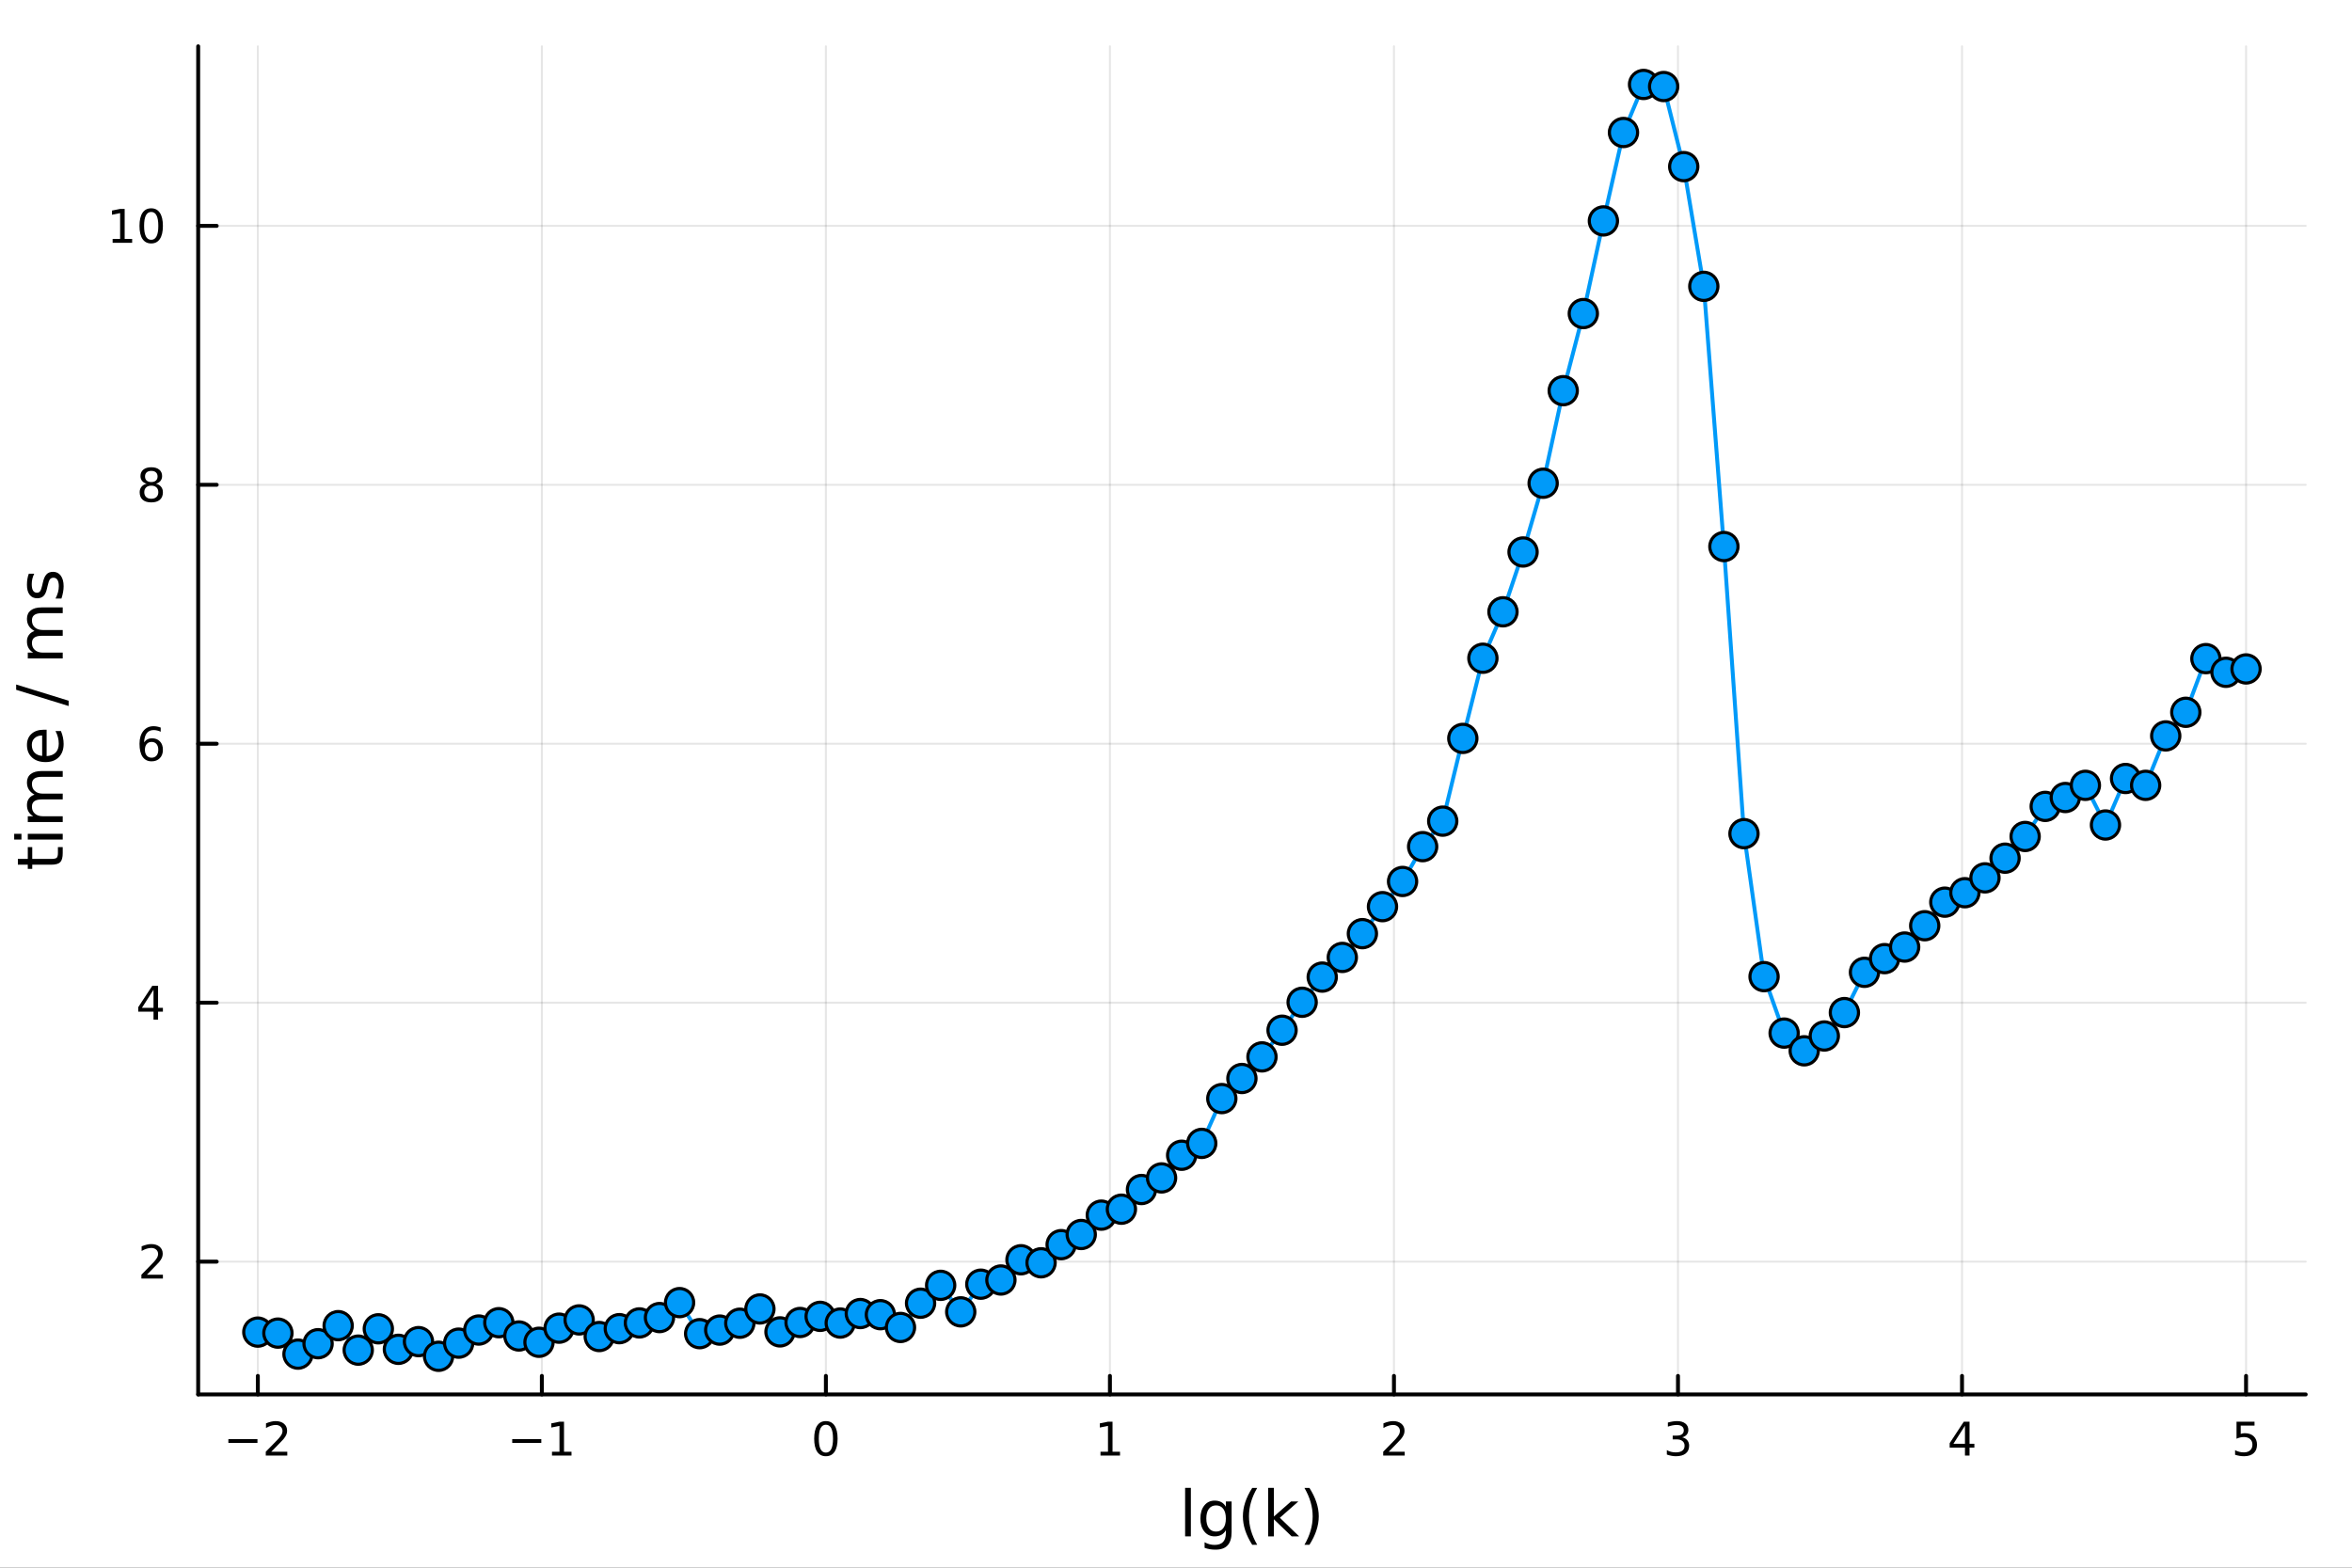 <?xml version="1.0" encoding="utf-8"?>
<svg xmlns="http://www.w3.org/2000/svg" xmlns:xlink="http://www.w3.org/1999/xlink" width="600" height="400" viewBox="0 0 2400 1600">
<rect x="0" y="0" width="2400" height="1600" fill="#333333" stroke="none"/>
<defs>
  <clipPath id="clip970">
    <rect x="0" y="0" width="2400" height="1600"/>
  </clipPath>
</defs>
<path clip-path="url(#clip970)" d="M0 1600 L2400 1600 L2400 0 L0 0  Z" fill="#ffffff" fill-rule="evenodd" fill-opacity="1"/>
<defs>
  <clipPath id="clip971">
    <rect x="480" y="0" width="1681" height="1600"/>
  </clipPath>
</defs>
<path clip-path="url(#clip970)" d="M202.227 1423.18 L2352.76 1423.18 L2352.76 47.244 L202.227 47.244  Z" fill="#ffffff" fill-rule="evenodd" fill-opacity="1"/>
<defs>
  <clipPath id="clip972">
    <rect x="202" y="47" width="2152" height="1377"/>
  </clipPath>
</defs>
<polyline clip-path="url(#clip972)" style="stroke:#000000; stroke-linecap:round; stroke-linejoin:round; stroke-width:2; stroke-opacity:0.1; fill:none" points="263.091,1423.18 263.091,47.244 "/>
<polyline clip-path="url(#clip972)" style="stroke:#000000; stroke-linecap:round; stroke-linejoin:round; stroke-width:2; stroke-opacity:0.1; fill:none" points="552.92,1423.18 552.92,47.244 "/>
<polyline clip-path="url(#clip972)" style="stroke:#000000; stroke-linecap:round; stroke-linejoin:round; stroke-width:2; stroke-opacity:0.1; fill:none" points="842.749,1423.18 842.749,47.244 "/>
<polyline clip-path="url(#clip972)" style="stroke:#000000; stroke-linecap:round; stroke-linejoin:round; stroke-width:2; stroke-opacity:0.1; fill:none" points="1132.58,1423.18 1132.58,47.244 "/>
<polyline clip-path="url(#clip972)" style="stroke:#000000; stroke-linecap:round; stroke-linejoin:round; stroke-width:2; stroke-opacity:0.1; fill:none" points="1422.41,1423.18 1422.41,47.244 "/>
<polyline clip-path="url(#clip972)" style="stroke:#000000; stroke-linecap:round; stroke-linejoin:round; stroke-width:2; stroke-opacity:0.1; fill:none" points="1712.23,1423.18 1712.23,47.244 "/>
<polyline clip-path="url(#clip972)" style="stroke:#000000; stroke-linecap:round; stroke-linejoin:round; stroke-width:2; stroke-opacity:0.1; fill:none" points="2002.06,1423.18 2002.06,47.244 "/>
<polyline clip-path="url(#clip972)" style="stroke:#000000; stroke-linecap:round; stroke-linejoin:round; stroke-width:2; stroke-opacity:0.1; fill:none" points="2291.89,1423.18 2291.89,47.244 "/>
<polyline clip-path="url(#clip972)" style="stroke:#000000; stroke-linecap:round; stroke-linejoin:round; stroke-width:2; stroke-opacity:0.1; fill:none" points="202.227,1287.64 2352.76,1287.64 "/>
<polyline clip-path="url(#clip972)" style="stroke:#000000; stroke-linecap:round; stroke-linejoin:round; stroke-width:2; stroke-opacity:0.1; fill:none" points="202.227,1023.36 2352.76,1023.36 "/>
<polyline clip-path="url(#clip972)" style="stroke:#000000; stroke-linecap:round; stroke-linejoin:round; stroke-width:2; stroke-opacity:0.1; fill:none" points="202.227,759.076 2352.76,759.076 "/>
<polyline clip-path="url(#clip972)" style="stroke:#000000; stroke-linecap:round; stroke-linejoin:round; stroke-width:2; stroke-opacity:0.1; fill:none" points="202.227,494.796 2352.76,494.796 "/>
<polyline clip-path="url(#clip972)" style="stroke:#000000; stroke-linecap:round; stroke-linejoin:round; stroke-width:2; stroke-opacity:0.1; fill:none" points="202.227,230.516 2352.76,230.516 "/>
<polyline clip-path="url(#clip970)" style="stroke:#000000; stroke-linecap:round; stroke-linejoin:round; stroke-width:4; stroke-opacity:1; fill:none" points="202.227,1423.18 2352.76,1423.18 "/>
<polyline clip-path="url(#clip970)" style="stroke:#000000; stroke-linecap:round; stroke-linejoin:round; stroke-width:4; stroke-opacity:1; fill:none" points="263.091,1423.18 263.091,1404.28 "/>
<polyline clip-path="url(#clip970)" style="stroke:#000000; stroke-linecap:round; stroke-linejoin:round; stroke-width:4; stroke-opacity:1; fill:none" points="552.92,1423.18 552.92,1404.28 "/>
<polyline clip-path="url(#clip970)" style="stroke:#000000; stroke-linecap:round; stroke-linejoin:round; stroke-width:4; stroke-opacity:1; fill:none" points="842.749,1423.18 842.749,1404.28 "/>
<polyline clip-path="url(#clip970)" style="stroke:#000000; stroke-linecap:round; stroke-linejoin:round; stroke-width:4; stroke-opacity:1; fill:none" points="1132.58,1423.18 1132.58,1404.28 "/>
<polyline clip-path="url(#clip970)" style="stroke:#000000; stroke-linecap:round; stroke-linejoin:round; stroke-width:4; stroke-opacity:1; fill:none" points="1422.41,1423.18 1422.41,1404.28 "/>
<polyline clip-path="url(#clip970)" style="stroke:#000000; stroke-linecap:round; stroke-linejoin:round; stroke-width:4; stroke-opacity:1; fill:none" points="1712.23,1423.18 1712.23,1404.28 "/>
<polyline clip-path="url(#clip970)" style="stroke:#000000; stroke-linecap:round; stroke-linejoin:round; stroke-width:4; stroke-opacity:1; fill:none" points="2002.06,1423.18 2002.06,1404.28 "/>
<polyline clip-path="url(#clip970)" style="stroke:#000000; stroke-linecap:round; stroke-linejoin:round; stroke-width:4; stroke-opacity:1; fill:none" points="2291.89,1423.18 2291.89,1404.28 "/>
<path clip-path="url(#clip970)" d="M233.034 1468.75 L262.71 1468.75 L262.71 1472.69 L233.034 1472.69 L233.034 1468.75 Z" fill="#000000" fill-rule="nonzero" fill-opacity="1" /><path clip-path="url(#clip970)" d="M276.83 1481.64 L293.149 1481.64 L293.149 1485.58 L271.205 1485.58 L271.205 1481.64 Q273.867 1478.89 278.45 1474.26 Q283.057 1469.61 284.237 1468.27 Q286.483 1465.74 287.362 1464.01 Q288.265 1462.25 288.265 1460.56 Q288.265 1457.8 286.321 1456.07 Q284.399 1454.33 281.297 1454.33 Q279.098 1454.33 276.645 1455.09 Q274.214 1455.86 271.436 1457.41 L271.436 1452.69 Q274.26 1451.55 276.714 1450.97 Q279.168 1450.39 281.205 1450.39 Q286.575 1450.39 289.77 1453.08 Q292.964 1455.77 292.964 1460.26 Q292.964 1462.39 292.154 1464.31 Q291.367 1466.2 289.26 1468.8 Q288.682 1469.47 285.58 1472.69 Q282.478 1475.88 276.83 1481.64 Z" fill="#000000" fill-rule="nonzero" fill-opacity="1" /><path clip-path="url(#clip970)" d="M522.677 1468.75 L552.353 1468.75 L552.353 1472.69 L522.677 1472.69 L522.677 1468.75 Z" fill="#000000" fill-rule="nonzero" fill-opacity="1" /><path clip-path="url(#clip970)" d="M563.256 1481.64 L570.895 1481.64 L570.895 1455.28 L562.584 1456.95 L562.584 1452.69 L570.848 1451.02 L575.524 1451.02 L575.524 1481.64 L583.163 1481.64 L583.163 1485.58 L563.256 1485.58 L563.256 1481.64 Z" fill="#000000" fill-rule="nonzero" fill-opacity="1" /><path clip-path="url(#clip970)" d="M842.749 1454.1 Q839.138 1454.1 837.309 1457.66 Q835.503 1461.2 835.503 1468.33 Q835.503 1475.44 837.309 1479.01 Q839.138 1482.55 842.749 1482.55 Q846.383 1482.55 848.189 1479.01 Q850.017 1475.44 850.017 1468.33 Q850.017 1461.2 848.189 1457.66 Q846.383 1454.1 842.749 1454.1 M842.749 1450.39 Q848.559 1450.39 851.614 1455 Q854.693 1459.58 854.693 1468.33 Q854.693 1477.06 851.614 1481.67 Q848.559 1486.25 842.749 1486.25 Q836.939 1486.25 833.86 1481.67 Q830.804 1477.06 830.804 1468.33 Q830.804 1459.58 833.86 1455 Q836.939 1450.39 842.749 1450.39 Z" fill="#000000" fill-rule="nonzero" fill-opacity="1" /><path clip-path="url(#clip970)" d="M1122.96 1481.64 L1130.6 1481.64 L1130.6 1455.28 L1122.29 1456.95 L1122.29 1452.69 L1130.55 1451.02 L1135.23 1451.02 L1135.23 1481.64 L1142.87 1481.64 L1142.87 1485.58 L1122.96 1485.58 L1122.96 1481.64 Z" fill="#000000" fill-rule="nonzero" fill-opacity="1" /><path clip-path="url(#clip970)" d="M1417.06 1481.64 L1433.38 1481.64 L1433.38 1485.58 L1411.43 1485.58 L1411.43 1481.64 Q1414.1 1478.89 1418.68 1474.26 Q1423.29 1469.61 1424.47 1468.27 Q1426.71 1465.74 1427.59 1464.01 Q1428.49 1462.25 1428.49 1460.56 Q1428.49 1457.8 1426.55 1456.07 Q1424.63 1454.33 1421.53 1454.33 Q1419.33 1454.33 1416.87 1455.09 Q1414.44 1455.86 1411.67 1457.41 L1411.67 1452.69 Q1414.49 1451.55 1416.94 1450.97 Q1419.4 1450.39 1421.43 1450.39 Q1426.8 1450.39 1430 1453.08 Q1433.19 1455.77 1433.19 1460.26 Q1433.19 1462.39 1432.38 1464.31 Q1431.6 1466.2 1429.49 1468.8 Q1428.91 1469.47 1425.81 1472.69 Q1422.71 1475.88 1417.06 1481.64 Z" fill="#000000" fill-rule="nonzero" fill-opacity="1" /><path clip-path="url(#clip970)" d="M1716.48 1466.95 Q1719.84 1467.66 1721.71 1469.93 Q1723.61 1472.2 1723.61 1475.53 Q1723.61 1480.65 1720.09 1483.45 Q1716.57 1486.25 1710.09 1486.25 Q1707.92 1486.25 1705.6 1485.81 Q1703.31 1485.39 1700.86 1484.54 L1700.86 1480.02 Q1702.8 1481.16 1705.12 1481.74 Q1707.43 1482.32 1709.95 1482.32 Q1714.35 1482.32 1716.64 1480.58 Q1718.96 1478.84 1718.96 1475.53 Q1718.96 1472.48 1716.81 1470.77 Q1714.68 1469.03 1710.86 1469.03 L1706.83 1469.03 L1706.83 1465.19 L1711.04 1465.19 Q1714.49 1465.19 1716.32 1463.82 Q1718.15 1462.43 1718.15 1459.84 Q1718.15 1457.18 1716.25 1455.77 Q1714.38 1454.33 1710.86 1454.33 Q1708.94 1454.33 1706.74 1454.75 Q1704.54 1455.16 1701.9 1456.04 L1701.9 1451.88 Q1704.56 1451.14 1706.88 1450.77 Q1709.21 1450.39 1711.27 1450.39 Q1716.6 1450.39 1719.7 1452.83 Q1722.8 1455.23 1722.8 1459.35 Q1722.8 1462.22 1721.16 1464.21 Q1719.51 1466.18 1716.48 1466.95 Z" fill="#000000" fill-rule="nonzero" fill-opacity="1" /><path clip-path="url(#clip970)" d="M2005.07 1455.09 L1993.27 1473.54 L2005.07 1473.54 L2005.07 1455.09 M2003.85 1451.02 L2009.73 1451.02 L2009.73 1473.54 L2014.66 1473.54 L2014.66 1477.43 L2009.73 1477.43 L2009.73 1485.58 L2005.07 1485.58 L2005.07 1477.43 L1989.47 1477.43 L1989.47 1472.92 L2003.85 1451.02 Z" fill="#000000" fill-rule="nonzero" fill-opacity="1" /><path clip-path="url(#clip970)" d="M2282.17 1451.02 L2300.53 1451.02 L2300.53 1454.96 L2286.45 1454.96 L2286.45 1463.43 Q2287.47 1463.08 2288.49 1462.92 Q2289.51 1462.73 2290.53 1462.73 Q2296.31 1462.73 2299.69 1465.9 Q2303.07 1469.08 2303.07 1474.49 Q2303.07 1480.07 2299.6 1483.17 Q2296.13 1486.25 2289.81 1486.25 Q2287.63 1486.25 2285.36 1485.88 Q2283.12 1485.51 2280.71 1484.77 L2280.71 1480.07 Q2282.79 1481.2 2285.02 1481.76 Q2287.24 1482.32 2289.72 1482.32 Q2293.72 1482.32 2296.06 1480.21 Q2298.4 1478.1 2298.4 1474.49 Q2298.4 1470.88 2296.06 1468.77 Q2293.72 1466.67 2289.72 1466.67 Q2287.84 1466.67 2285.97 1467.08 Q2284.11 1467.5 2282.17 1468.38 L2282.17 1451.02 Z" fill="#000000" fill-rule="nonzero" fill-opacity="1" /><path clip-path="url(#clip970)" d="M1209.31 1518.52 L1215.17 1518.52 L1215.17 1568.04 L1209.31 1568.04 L1209.31 1518.52 Z" fill="#000000" fill-rule="nonzero" fill-opacity="1" /><path clip-path="url(#clip970)" d="M1250.88 1549.81 Q1250.88 1543.44 1248.24 1539.94 Q1245.63 1536.44 1240.89 1536.44 Q1236.18 1536.44 1233.54 1539.94 Q1230.93 1543.44 1230.93 1549.81 Q1230.93 1556.14 1233.54 1559.64 Q1236.18 1563.14 1240.89 1563.14 Q1245.63 1563.14 1248.24 1559.64 Q1250.88 1556.14 1250.88 1549.81 M1256.74 1563.62 Q1256.74 1572.72 1252.7 1577.15 Q1248.66 1581.6 1240.32 1581.6 Q1237.23 1581.6 1234.49 1581.13 Q1231.75 1580.68 1229.18 1579.72 L1229.18 1574.03 Q1231.75 1575.43 1234.27 1576.1 Q1236.78 1576.76 1239.39 1576.76 Q1245.15 1576.76 1248.02 1573.74 Q1250.88 1570.75 1250.88 1564.67 L1250.88 1561.77 Q1249.07 1564.92 1246.24 1566.48 Q1243.4 1568.04 1239.46 1568.04 Q1232.9 1568.04 1228.89 1563.05 Q1224.88 1558.05 1224.88 1549.81 Q1224.88 1541.53 1228.89 1536.53 Q1232.9 1531.54 1239.46 1531.54 Q1243.4 1531.54 1246.24 1533.1 Q1249.07 1534.66 1250.88 1537.81 L1250.88 1532.4 L1256.74 1532.4 L1256.74 1563.62 Z" fill="#000000" fill-rule="nonzero" fill-opacity="1" /><path clip-path="url(#clip970)" d="M1282.87 1518.58 Q1278.61 1525.9 1276.54 1533.06 Q1274.47 1540.23 1274.47 1547.58 Q1274.47 1554.93 1276.54 1562.16 Q1278.64 1569.35 1282.87 1576.64 L1277.78 1576.64 Q1273 1569.16 1270.62 1561.93 Q1268.26 1554.71 1268.26 1547.58 Q1268.26 1540.48 1270.62 1533.29 Q1272.97 1526.09 1277.78 1518.58 L1282.87 1518.58 Z" fill="#000000" fill-rule="nonzero" fill-opacity="1" /><path clip-path="url(#clip970)" d="M1294.01 1518.52 L1299.9 1518.52 L1299.9 1547.77 L1317.37 1532.4 L1324.85 1532.4 L1305.95 1549.07 L1325.65 1568.04 L1318.01 1568.04 L1299.9 1550.63 L1299.9 1568.04 L1294.01 1568.04 L1294.01 1518.52 Z" fill="#000000" fill-rule="nonzero" fill-opacity="1" /><path clip-path="url(#clip970)" d="M1331.06 1518.58 L1336.15 1518.58 Q1340.93 1526.09 1343.28 1533.29 Q1345.67 1540.48 1345.67 1547.58 Q1345.67 1554.71 1343.28 1561.93 Q1340.93 1569.16 1336.15 1576.64 L1331.06 1576.64 Q1335.29 1569.35 1337.36 1562.16 Q1339.46 1554.93 1339.46 1547.58 Q1339.46 1540.23 1337.36 1533.06 Q1335.29 1525.9 1331.06 1518.58 Z" fill="#000000" fill-rule="nonzero" fill-opacity="1" /><polyline clip-path="url(#clip970)" style="stroke:#000000; stroke-linecap:round; stroke-linejoin:round; stroke-width:4; stroke-opacity:1; fill:none" points="202.227,1423.18 202.227,47.244 "/>
<polyline clip-path="url(#clip970)" style="stroke:#000000; stroke-linecap:round; stroke-linejoin:round; stroke-width:4; stroke-opacity:1; fill:none" points="202.227,1287.64 221.125,1287.64 "/>
<polyline clip-path="url(#clip970)" style="stroke:#000000; stroke-linecap:round; stroke-linejoin:round; stroke-width:4; stroke-opacity:1; fill:none" points="202.227,1023.36 221.125,1023.36 "/>
<polyline clip-path="url(#clip970)" style="stroke:#000000; stroke-linecap:round; stroke-linejoin:round; stroke-width:4; stroke-opacity:1; fill:none" points="202.227,759.076 221.125,759.076 "/>
<polyline clip-path="url(#clip970)" style="stroke:#000000; stroke-linecap:round; stroke-linejoin:round; stroke-width:4; stroke-opacity:1; fill:none" points="202.227,494.796 221.125,494.796 "/>
<polyline clip-path="url(#clip970)" style="stroke:#000000; stroke-linecap:round; stroke-linejoin:round; stroke-width:4; stroke-opacity:1; fill:none" points="202.227,230.516 221.125,230.516 "/>
<path clip-path="url(#clip970)" d="M149.908 1300.98 L166.227 1300.98 L166.227 1304.92 L144.283 1304.92 L144.283 1300.98 Q146.945 1298.23 151.528 1293.6 Q156.135 1288.94 157.315 1287.6 Q159.561 1285.08 160.44 1283.34 Q161.343 1281.58 161.343 1279.89 Q161.343 1277.14 159.399 1275.4 Q157.478 1273.67 154.376 1273.67 Q152.177 1273.67 149.723 1274.43 Q147.292 1275.19 144.515 1276.74 L144.515 1272.02 Q147.339 1270.89 149.792 1270.31 Q152.246 1269.73 154.283 1269.73 Q159.653 1269.73 162.848 1272.42 Q166.042 1275.1 166.042 1279.59 Q166.042 1281.72 165.232 1283.64 Q164.445 1285.54 162.339 1288.13 Q161.76 1288.8 158.658 1292.02 Q155.556 1295.22 149.908 1300.98 Z" fill="#000000" fill-rule="nonzero" fill-opacity="1" /><path clip-path="url(#clip970)" d="M156.644 1010.15 L144.839 1028.6 L156.644 1028.6 L156.644 1010.15 M155.417 1006.08 L161.297 1006.08 L161.297 1028.6 L166.227 1028.6 L166.227 1032.49 L161.297 1032.49 L161.297 1040.64 L156.644 1040.64 L156.644 1032.49 L141.042 1032.49 L141.042 1027.97 L155.417 1006.08 Z" fill="#000000" fill-rule="nonzero" fill-opacity="1" /><path clip-path="url(#clip970)" d="M154.7 757.212 Q151.552 757.212 149.7 759.365 Q147.871 761.518 147.871 765.268 Q147.871 768.995 149.7 771.171 Q151.552 773.323 154.7 773.323 Q157.848 773.323 159.677 771.171 Q161.528 768.995 161.528 765.268 Q161.528 761.518 159.677 759.365 Q157.848 757.212 154.7 757.212 M163.982 742.56 L163.982 746.819 Q162.223 745.986 160.417 745.546 Q158.635 745.106 156.876 745.106 Q152.246 745.106 149.792 748.231 Q147.362 751.356 147.015 757.675 Q148.38 755.661 150.441 754.597 Q152.501 753.509 154.978 753.509 Q160.186 753.509 163.195 756.68 Q166.227 759.828 166.227 765.268 Q166.227 770.592 163.079 773.809 Q159.931 777.027 154.7 777.027 Q148.704 777.027 145.533 772.444 Q142.362 767.837 142.362 759.11 Q142.362 750.916 146.251 746.055 Q150.14 741.171 156.69 741.171 Q158.45 741.171 160.232 741.518 Q162.038 741.865 163.982 742.56 Z" fill="#000000" fill-rule="nonzero" fill-opacity="1" /><path clip-path="url(#clip970)" d="M154.376 495.664 Q151.042 495.664 149.121 497.446 Q147.223 499.229 147.223 502.354 Q147.223 505.479 149.121 507.261 Q151.042 509.044 154.376 509.044 Q157.709 509.044 159.63 507.261 Q161.552 505.456 161.552 502.354 Q161.552 499.229 159.63 497.446 Q157.732 495.664 154.376 495.664 M149.7 493.673 Q146.691 492.933 145.001 490.872 Q143.334 488.812 143.334 485.849 Q143.334 481.706 146.274 479.298 Q149.237 476.891 154.376 476.891 Q159.538 476.891 162.477 479.298 Q165.417 481.706 165.417 485.849 Q165.417 488.812 163.727 490.872 Q162.061 492.933 159.075 493.673 Q162.454 494.46 164.329 496.752 Q166.227 499.044 166.227 502.354 Q166.227 507.377 163.149 510.062 Q160.093 512.747 154.376 512.747 Q148.658 512.747 145.579 510.062 Q142.524 507.377 142.524 502.354 Q142.524 499.044 144.422 496.752 Q146.32 494.46 149.7 493.673 M147.987 486.289 Q147.987 488.974 149.653 490.479 Q151.343 491.984 154.376 491.984 Q157.385 491.984 159.075 490.479 Q160.788 488.974 160.788 486.289 Q160.788 483.604 159.075 482.099 Q157.385 480.595 154.376 480.595 Q151.343 480.595 149.653 482.099 Q147.987 483.604 147.987 486.289 Z" fill="#000000" fill-rule="nonzero" fill-opacity="1" /><path clip-path="url(#clip970)" d="M114.931 243.861 L122.57 243.861 L122.57 217.495 L114.26 219.162 L114.26 214.903 L122.524 213.236 L127.2 213.236 L127.2 243.861 L134.839 243.861 L134.839 247.796 L114.931 247.796 L114.931 243.861 Z" fill="#000000" fill-rule="nonzero" fill-opacity="1" /><path clip-path="url(#clip970)" d="M154.283 216.315 Q150.672 216.315 148.843 219.88 Q147.038 223.421 147.038 230.551 Q147.038 237.657 148.843 241.222 Q150.672 244.764 154.283 244.764 Q157.917 244.764 159.723 241.222 Q161.552 237.657 161.552 230.551 Q161.552 223.421 159.723 219.88 Q157.917 216.315 154.283 216.315 M154.283 212.611 Q160.093 212.611 163.149 217.218 Q166.227 221.801 166.227 230.551 Q166.227 239.278 163.149 243.884 Q160.093 248.468 154.283 248.468 Q148.473 248.468 145.394 243.884 Q142.339 239.278 142.339 230.551 Q142.339 221.801 145.394 217.218 Q148.473 212.611 154.283 212.611 Z" fill="#000000" fill-rule="nonzero" fill-opacity="1" /><path clip-path="url(#clip970)" d="M18.235 876.626 L28.356 876.626 L28.356 864.563 L32.908 864.563 L32.908 876.626 L52.259 876.626 Q56.62 876.626 57.861 875.448 Q59.103 874.239 59.103 870.579 L59.103 864.563 L64.004 864.563 L64.004 870.579 Q64.004 877.358 61.49 879.936 Q58.943 882.514 52.259 882.514 L32.908 882.514 L32.908 886.811 L28.356 886.811 L28.356 882.514 L18.235 882.514 L18.235 876.626 Z" fill="#000000" fill-rule="nonzero" fill-opacity="1" /><path clip-path="url(#clip970)" d="M28.356 856.861 L28.356 851.004 L64.004 851.004 L64.004 856.861 L28.356 856.861 M14.479 856.861 L14.479 851.004 L21.895 851.004 L21.895 856.861 L14.479 856.861 Z" fill="#000000" fill-rule="nonzero" fill-opacity="1" /><path clip-path="url(#clip970)" d="M35.199 810.996 Q31.253 808.8 29.375 805.744 Q27.497 802.688 27.497 798.551 Q27.497 792.981 31.412 789.957 Q35.295 786.933 42.488 786.933 L64.004 786.933 L64.004 792.822 L42.679 792.822 Q37.555 792.822 35.072 794.636 Q32.589 796.45 32.589 800.174 Q32.589 804.725 35.613 807.367 Q38.637 810.009 43.857 810.009 L64.004 810.009 L64.004 815.897 L42.679 815.897 Q37.523 815.897 35.072 817.712 Q32.589 819.526 32.589 823.313 Q32.589 827.801 35.645 830.443 Q38.669 833.085 43.857 833.085 L64.004 833.085 L64.004 838.973 L28.356 838.973 L28.356 833.085 L33.894 833.085 Q30.616 831.08 29.056 828.279 Q27.497 825.478 27.497 821.626 Q27.497 817.743 29.47 815.038 Q31.444 812.301 35.199 810.996 Z" fill="#000000" fill-rule="nonzero" fill-opacity="1" /><path clip-path="url(#clip970)" d="M44.716 744.761 L47.581 744.761 L47.581 771.687 Q53.628 771.306 56.811 768.059 Q59.962 764.781 59.962 758.956 Q59.962 755.582 59.134 752.431 Q58.307 749.248 56.652 746.129 L62.19 746.129 Q63.527 749.28 64.227 752.59 Q64.927 755.901 64.927 759.306 Q64.927 767.836 59.962 772.833 Q54.997 777.799 46.53 777.799 Q37.777 777.799 32.653 773.088 Q27.497 768.345 27.497 760.325 Q27.497 753.131 32.144 748.962 Q36.759 744.761 44.716 744.761 M42.997 750.617 Q38.191 750.681 35.327 753.322 Q32.462 755.932 32.462 760.261 Q32.462 765.163 35.231 768.123 Q38 771.051 43.029 771.496 L42.997 750.617 Z" fill="#000000" fill-rule="nonzero" fill-opacity="1" /><path clip-path="url(#clip970)" d="M16.484 704.02 L16.484 698.609 L70.052 715.16 L70.052 720.571 L16.484 704.02 Z" fill="#000000" fill-rule="nonzero" fill-opacity="1" /><path clip-path="url(#clip970)" d="M35.199 643.991 Q31.253 641.795 29.375 638.74 Q27.497 635.684 27.497 631.546 Q27.497 625.976 31.412 622.953 Q35.295 619.929 42.488 619.929 L64.004 619.929 L64.004 625.817 L42.679 625.817 Q37.555 625.817 35.072 627.632 Q32.589 629.446 32.589 633.17 Q32.589 637.721 35.613 640.363 Q38.637 643.005 43.857 643.005 L64.004 643.005 L64.004 648.893 L42.679 648.893 Q37.523 648.893 35.072 650.707 Q32.589 652.521 32.589 656.309 Q32.589 660.797 35.645 663.439 Q38.669 666.08 43.857 666.08 L64.004 666.08 L64.004 671.969 L28.356 671.969 L28.356 666.08 L33.894 666.08 Q30.616 664.075 29.056 661.274 Q27.497 658.473 27.497 654.622 Q27.497 650.739 29.47 648.034 Q31.444 645.296 35.199 643.991 Z" fill="#000000" fill-rule="nonzero" fill-opacity="1" /><path clip-path="url(#clip970)" d="M29.407 585.522 L34.945 585.522 Q33.672 588.005 33.035 590.679 Q32.398 593.352 32.398 596.217 Q32.398 600.577 33.735 602.773 Q35.072 604.938 37.746 604.938 Q39.783 604.938 40.96 603.378 Q42.106 601.819 43.157 597.108 L43.602 595.103 Q44.939 588.864 47.39 586.254 Q49.809 583.613 54.169 583.613 Q59.134 583.613 62.031 587.559 Q64.927 591.474 64.927 598.349 Q64.927 601.214 64.354 604.333 Q63.813 607.42 62.699 610.858 L56.652 610.858 Q58.339 607.611 59.198 604.46 Q60.026 601.309 60.026 598.222 Q60.026 594.084 58.625 591.856 Q57.193 589.628 54.615 589.628 Q52.228 589.628 50.955 591.252 Q49.681 592.843 48.504 598.286 L48.026 600.323 Q46.88 605.765 44.525 608.184 Q42.138 610.603 38 610.603 Q32.971 610.603 30.234 607.038 Q27.497 603.474 27.497 596.917 Q27.497 593.67 27.974 590.806 Q28.452 587.941 29.407 585.522 Z" fill="#000000" fill-rule="nonzero" fill-opacity="1" /><polyline clip-path="url(#clip972)" style="stroke:#009af9; stroke-linecap:round; stroke-linejoin:round; stroke-width:4; stroke-opacity:1; fill:none" points="263.091,1359.57 283.584,1360.59 304.077,1382.04 324.57,1371.4 345.063,1352.98 365.556,1377.96 386.049,1356.19 406.542,1377.13 427.035,1369.28 447.528,1384.24 468.021,1370.84 488.514,1357.45 509.007,1349.95 529.5,1363.52 549.993,1369.95 570.485,1355.54 590.978,1347.11 611.471,1364.08 631.964,1356.05 652.457,1350.18 672.95,1344.72 693.443,1329.46 713.936,1361.16 734.429,1357.51 754.922,1350.5 775.415,1335.92 795.908,1359.34 816.401,1349.75 836.894,1343.48 857.387,1350.33 877.879,1340.62 898.372,1341.78 918.865,1354.83 939.358,1330.07 959.851,1311.83 980.344,1338.9 1000.84,1310.65 1021.33,1306.39 1041.82,1285.72 1062.32,1288.82 1082.81,1270.3 1103.3,1259.94 1123.79,1240.18 1144.29,1234.12 1164.78,1214.03 1185.27,1202.19 1205.77,1179.06 1226.26,1166.95 1246.75,1121.22 1267.25,1100.72 1287.74,1078.67 1308.23,1051.45 1328.72,1022.92 1349.22,997.231 1369.71,977.156 1390.2,952.885 1410.7,925.336 1431.19,899.627 1451.68,864.092 1472.17,838.062 1492.67,753.629 1513.16,671.805 1533.65,624.41 1554.15,563.369 1574.64,493.204 1595.13,398.732 1615.63,320.032 1636.12,225.467 1656.61,135.23 1677.1,86.186 1697.6,88.317 1718.09,170.056 1738.58,292.247 1759.08,557.811 1779.57,850.841 1800.06,996.777 1820.55,1054.39 1841.05,1072.47 1861.54,1057.34 1882.03,1033.45 1902.53,992.356 1923.02,978.398 1943.51,966.573 1964,944.805 1984.5,920.761 2004.99,911.117 2025.48,895.956 2045.98,875.869 2066.47,853.71 2086.96,823.016 2107.46,813.949 2127.95,801.52 2148.44,842.007 2168.93,794.53 2189.43,801.527 2209.92,751.063 2230.41,726.98 2250.91,672.208 2271.4,686.151 2291.89,682.723 "/>
<circle clip-path="url(#clip972)" cx="263.091" cy="1359.57" r="14.4" fill="#009af9" fill-rule="evenodd" fill-opacity="1" stroke="#000000" stroke-opacity="1" stroke-width="3.2"/>
<circle clip-path="url(#clip972)" cx="283.584" cy="1360.59" r="14.4" fill="#009af9" fill-rule="evenodd" fill-opacity="1" stroke="#000000" stroke-opacity="1" stroke-width="3.2"/>
<circle clip-path="url(#clip972)" cx="304.077" cy="1382.04" r="14.4" fill="#009af9" fill-rule="evenodd" fill-opacity="1" stroke="#000000" stroke-opacity="1" stroke-width="3.2"/>
<circle clip-path="url(#clip972)" cx="324.57" cy="1371.4" r="14.4" fill="#009af9" fill-rule="evenodd" fill-opacity="1" stroke="#000000" stroke-opacity="1" stroke-width="3.2"/>
<circle clip-path="url(#clip972)" cx="345.063" cy="1352.98" r="14.4" fill="#009af9" fill-rule="evenodd" fill-opacity="1" stroke="#000000" stroke-opacity="1" stroke-width="3.2"/>
<circle clip-path="url(#clip972)" cx="365.556" cy="1377.96" r="14.4" fill="#009af9" fill-rule="evenodd" fill-opacity="1" stroke="#000000" stroke-opacity="1" stroke-width="3.2"/>
<circle clip-path="url(#clip972)" cx="386.049" cy="1356.19" r="14.4" fill="#009af9" fill-rule="evenodd" fill-opacity="1" stroke="#000000" stroke-opacity="1" stroke-width="3.2"/>
<circle clip-path="url(#clip972)" cx="406.542" cy="1377.13" r="14.4" fill="#009af9" fill-rule="evenodd" fill-opacity="1" stroke="#000000" stroke-opacity="1" stroke-width="3.2"/>
<circle clip-path="url(#clip972)" cx="427.035" cy="1369.28" r="14.4" fill="#009af9" fill-rule="evenodd" fill-opacity="1" stroke="#000000" stroke-opacity="1" stroke-width="3.2"/>
<circle clip-path="url(#clip972)" cx="447.528" cy="1384.24" r="14.4" fill="#009af9" fill-rule="evenodd" fill-opacity="1" stroke="#000000" stroke-opacity="1" stroke-width="3.2"/>
<circle clip-path="url(#clip972)" cx="468.021" cy="1370.84" r="14.4" fill="#009af9" fill-rule="evenodd" fill-opacity="1" stroke="#000000" stroke-opacity="1" stroke-width="3.2"/>
<circle clip-path="url(#clip972)" cx="488.514" cy="1357.45" r="14.4" fill="#009af9" fill-rule="evenodd" fill-opacity="1" stroke="#000000" stroke-opacity="1" stroke-width="3.2"/>
<circle clip-path="url(#clip972)" cx="509.007" cy="1349.95" r="14.4" fill="#009af9" fill-rule="evenodd" fill-opacity="1" stroke="#000000" stroke-opacity="1" stroke-width="3.2"/>
<circle clip-path="url(#clip972)" cx="529.5" cy="1363.52" r="14.4" fill="#009af9" fill-rule="evenodd" fill-opacity="1" stroke="#000000" stroke-opacity="1" stroke-width="3.2"/>
<circle clip-path="url(#clip972)" cx="549.993" cy="1369.95" r="14.4" fill="#009af9" fill-rule="evenodd" fill-opacity="1" stroke="#000000" stroke-opacity="1" stroke-width="3.2"/>
<circle clip-path="url(#clip972)" cx="570.485" cy="1355.54" r="14.4" fill="#009af9" fill-rule="evenodd" fill-opacity="1" stroke="#000000" stroke-opacity="1" stroke-width="3.2"/>
<circle clip-path="url(#clip972)" cx="590.978" cy="1347.11" r="14.4" fill="#009af9" fill-rule="evenodd" fill-opacity="1" stroke="#000000" stroke-opacity="1" stroke-width="3.2"/>
<circle clip-path="url(#clip972)" cx="611.471" cy="1364.08" r="14.4" fill="#009af9" fill-rule="evenodd" fill-opacity="1" stroke="#000000" stroke-opacity="1" stroke-width="3.2"/>
<circle clip-path="url(#clip972)" cx="631.964" cy="1356.05" r="14.4" fill="#009af9" fill-rule="evenodd" fill-opacity="1" stroke="#000000" stroke-opacity="1" stroke-width="3.2"/>
<circle clip-path="url(#clip972)" cx="652.457" cy="1350.18" r="14.4" fill="#009af9" fill-rule="evenodd" fill-opacity="1" stroke="#000000" stroke-opacity="1" stroke-width="3.2"/>
<circle clip-path="url(#clip972)" cx="672.95" cy="1344.72" r="14.4" fill="#009af9" fill-rule="evenodd" fill-opacity="1" stroke="#000000" stroke-opacity="1" stroke-width="3.2"/>
<circle clip-path="url(#clip972)" cx="693.443" cy="1329.46" r="14.4" fill="#009af9" fill-rule="evenodd" fill-opacity="1" stroke="#000000" stroke-opacity="1" stroke-width="3.2"/>
<circle clip-path="url(#clip972)" cx="713.936" cy="1361.16" r="14.4" fill="#009af9" fill-rule="evenodd" fill-opacity="1" stroke="#000000" stroke-opacity="1" stroke-width="3.2"/>
<circle clip-path="url(#clip972)" cx="734.429" cy="1357.51" r="14.4" fill="#009af9" fill-rule="evenodd" fill-opacity="1" stroke="#000000" stroke-opacity="1" stroke-width="3.2"/>
<circle clip-path="url(#clip972)" cx="754.922" cy="1350.5" r="14.4" fill="#009af9" fill-rule="evenodd" fill-opacity="1" stroke="#000000" stroke-opacity="1" stroke-width="3.2"/>
<circle clip-path="url(#clip972)" cx="775.415" cy="1335.92" r="14.4" fill="#009af9" fill-rule="evenodd" fill-opacity="1" stroke="#000000" stroke-opacity="1" stroke-width="3.2"/>
<circle clip-path="url(#clip972)" cx="795.908" cy="1359.34" r="14.4" fill="#009af9" fill-rule="evenodd" fill-opacity="1" stroke="#000000" stroke-opacity="1" stroke-width="3.2"/>
<circle clip-path="url(#clip972)" cx="816.401" cy="1349.75" r="14.4" fill="#009af9" fill-rule="evenodd" fill-opacity="1" stroke="#000000" stroke-opacity="1" stroke-width="3.2"/>
<circle clip-path="url(#clip972)" cx="836.894" cy="1343.48" r="14.4" fill="#009af9" fill-rule="evenodd" fill-opacity="1" stroke="#000000" stroke-opacity="1" stroke-width="3.2"/>
<circle clip-path="url(#clip972)" cx="857.387" cy="1350.33" r="14.4" fill="#009af9" fill-rule="evenodd" fill-opacity="1" stroke="#000000" stroke-opacity="1" stroke-width="3.2"/>
<circle clip-path="url(#clip972)" cx="877.879" cy="1340.62" r="14.4" fill="#009af9" fill-rule="evenodd" fill-opacity="1" stroke="#000000" stroke-opacity="1" stroke-width="3.2"/>
<circle clip-path="url(#clip972)" cx="898.372" cy="1341.78" r="14.4" fill="#009af9" fill-rule="evenodd" fill-opacity="1" stroke="#000000" stroke-opacity="1" stroke-width="3.2"/>
<circle clip-path="url(#clip972)" cx="918.865" cy="1354.83" r="14.4" fill="#009af9" fill-rule="evenodd" fill-opacity="1" stroke="#000000" stroke-opacity="1" stroke-width="3.2"/>
<circle clip-path="url(#clip972)" cx="939.358" cy="1330.07" r="14.4" fill="#009af9" fill-rule="evenodd" fill-opacity="1" stroke="#000000" stroke-opacity="1" stroke-width="3.2"/>
<circle clip-path="url(#clip972)" cx="959.851" cy="1311.83" r="14.4" fill="#009af9" fill-rule="evenodd" fill-opacity="1" stroke="#000000" stroke-opacity="1" stroke-width="3.2"/>
<circle clip-path="url(#clip972)" cx="980.344" cy="1338.9" r="14.4" fill="#009af9" fill-rule="evenodd" fill-opacity="1" stroke="#000000" stroke-opacity="1" stroke-width="3.2"/>
<circle clip-path="url(#clip972)" cx="1000.84" cy="1310.65" r="14.4" fill="#009af9" fill-rule="evenodd" fill-opacity="1" stroke="#000000" stroke-opacity="1" stroke-width="3.2"/>
<circle clip-path="url(#clip972)" cx="1021.33" cy="1306.39" r="14.4" fill="#009af9" fill-rule="evenodd" fill-opacity="1" stroke="#000000" stroke-opacity="1" stroke-width="3.2"/>
<circle clip-path="url(#clip972)" cx="1041.82" cy="1285.72" r="14.4" fill="#009af9" fill-rule="evenodd" fill-opacity="1" stroke="#000000" stroke-opacity="1" stroke-width="3.2"/>
<circle clip-path="url(#clip972)" cx="1062.32" cy="1288.82" r="14.4" fill="#009af9" fill-rule="evenodd" fill-opacity="1" stroke="#000000" stroke-opacity="1" stroke-width="3.2"/>
<circle clip-path="url(#clip972)" cx="1082.81" cy="1270.3" r="14.4" fill="#009af9" fill-rule="evenodd" fill-opacity="1" stroke="#000000" stroke-opacity="1" stroke-width="3.2"/>
<circle clip-path="url(#clip972)" cx="1103.3" cy="1259.94" r="14.4" fill="#009af9" fill-rule="evenodd" fill-opacity="1" stroke="#000000" stroke-opacity="1" stroke-width="3.2"/>
<circle clip-path="url(#clip972)" cx="1123.79" cy="1240.18" r="14.4" fill="#009af9" fill-rule="evenodd" fill-opacity="1" stroke="#000000" stroke-opacity="1" stroke-width="3.2"/>
<circle clip-path="url(#clip972)" cx="1144.29" cy="1234.12" r="14.4" fill="#009af9" fill-rule="evenodd" fill-opacity="1" stroke="#000000" stroke-opacity="1" stroke-width="3.2"/>
<circle clip-path="url(#clip972)" cx="1164.78" cy="1214.03" r="14.4" fill="#009af9" fill-rule="evenodd" fill-opacity="1" stroke="#000000" stroke-opacity="1" stroke-width="3.2"/>
<circle clip-path="url(#clip972)" cx="1185.27" cy="1202.19" r="14.4" fill="#009af9" fill-rule="evenodd" fill-opacity="1" stroke="#000000" stroke-opacity="1" stroke-width="3.2"/>
<circle clip-path="url(#clip972)" cx="1205.77" cy="1179.06" r="14.4" fill="#009af9" fill-rule="evenodd" fill-opacity="1" stroke="#000000" stroke-opacity="1" stroke-width="3.2"/>
<circle clip-path="url(#clip972)" cx="1226.26" cy="1166.95" r="14.4" fill="#009af9" fill-rule="evenodd" fill-opacity="1" stroke="#000000" stroke-opacity="1" stroke-width="3.2"/>
<circle clip-path="url(#clip972)" cx="1246.75" cy="1121.22" r="14.4" fill="#009af9" fill-rule="evenodd" fill-opacity="1" stroke="#000000" stroke-opacity="1" stroke-width="3.2"/>
<circle clip-path="url(#clip972)" cx="1267.25" cy="1100.72" r="14.4" fill="#009af9" fill-rule="evenodd" fill-opacity="1" stroke="#000000" stroke-opacity="1" stroke-width="3.2"/>
<circle clip-path="url(#clip972)" cx="1287.74" cy="1078.67" r="14.4" fill="#009af9" fill-rule="evenodd" fill-opacity="1" stroke="#000000" stroke-opacity="1" stroke-width="3.2"/>
<circle clip-path="url(#clip972)" cx="1308.23" cy="1051.45" r="14.4" fill="#009af9" fill-rule="evenodd" fill-opacity="1" stroke="#000000" stroke-opacity="1" stroke-width="3.2"/>
<circle clip-path="url(#clip972)" cx="1328.72" cy="1022.92" r="14.4" fill="#009af9" fill-rule="evenodd" fill-opacity="1" stroke="#000000" stroke-opacity="1" stroke-width="3.2"/>
<circle clip-path="url(#clip972)" cx="1349.22" cy="997.231" r="14.4" fill="#009af9" fill-rule="evenodd" fill-opacity="1" stroke="#000000" stroke-opacity="1" stroke-width="3.2"/>
<circle clip-path="url(#clip972)" cx="1369.71" cy="977.156" r="14.4" fill="#009af9" fill-rule="evenodd" fill-opacity="1" stroke="#000000" stroke-opacity="1" stroke-width="3.2"/>
<circle clip-path="url(#clip972)" cx="1390.2" cy="952.885" r="14.4" fill="#009af9" fill-rule="evenodd" fill-opacity="1" stroke="#000000" stroke-opacity="1" stroke-width="3.2"/>
<circle clip-path="url(#clip972)" cx="1410.7" cy="925.336" r="14.4" fill="#009af9" fill-rule="evenodd" fill-opacity="1" stroke="#000000" stroke-opacity="1" stroke-width="3.2"/>
<circle clip-path="url(#clip972)" cx="1431.19" cy="899.627" r="14.4" fill="#009af9" fill-rule="evenodd" fill-opacity="1" stroke="#000000" stroke-opacity="1" stroke-width="3.2"/>
<circle clip-path="url(#clip972)" cx="1451.68" cy="864.092" r="14.4" fill="#009af9" fill-rule="evenodd" fill-opacity="1" stroke="#000000" stroke-opacity="1" stroke-width="3.2"/>
<circle clip-path="url(#clip972)" cx="1472.17" cy="838.062" r="14.4" fill="#009af9" fill-rule="evenodd" fill-opacity="1" stroke="#000000" stroke-opacity="1" stroke-width="3.2"/>
<circle clip-path="url(#clip972)" cx="1492.67" cy="753.629" r="14.4" fill="#009af9" fill-rule="evenodd" fill-opacity="1" stroke="#000000" stroke-opacity="1" stroke-width="3.2"/>
<circle clip-path="url(#clip972)" cx="1513.16" cy="671.805" r="14.4" fill="#009af9" fill-rule="evenodd" fill-opacity="1" stroke="#000000" stroke-opacity="1" stroke-width="3.2"/>
<circle clip-path="url(#clip972)" cx="1533.65" cy="624.41" r="14.4" fill="#009af9" fill-rule="evenodd" fill-opacity="1" stroke="#000000" stroke-opacity="1" stroke-width="3.2"/>
<circle clip-path="url(#clip972)" cx="1554.15" cy="563.369" r="14.4" fill="#009af9" fill-rule="evenodd" fill-opacity="1" stroke="#000000" stroke-opacity="1" stroke-width="3.2"/>
<circle clip-path="url(#clip972)" cx="1574.64" cy="493.204" r="14.4" fill="#009af9" fill-rule="evenodd" fill-opacity="1" stroke="#000000" stroke-opacity="1" stroke-width="3.2"/>
<circle clip-path="url(#clip972)" cx="1595.13" cy="398.732" r="14.4" fill="#009af9" fill-rule="evenodd" fill-opacity="1" stroke="#000000" stroke-opacity="1" stroke-width="3.2"/>
<circle clip-path="url(#clip972)" cx="1615.63" cy="320.032" r="14.4" fill="#009af9" fill-rule="evenodd" fill-opacity="1" stroke="#000000" stroke-opacity="1" stroke-width="3.2"/>
<circle clip-path="url(#clip972)" cx="1636.12" cy="225.467" r="14.4" fill="#009af9" fill-rule="evenodd" fill-opacity="1" stroke="#000000" stroke-opacity="1" stroke-width="3.2"/>
<circle clip-path="url(#clip972)" cx="1656.61" cy="135.23" r="14.4" fill="#009af9" fill-rule="evenodd" fill-opacity="1" stroke="#000000" stroke-opacity="1" stroke-width="3.2"/>
<circle clip-path="url(#clip972)" cx="1677.1" cy="86.186" r="14.4" fill="#009af9" fill-rule="evenodd" fill-opacity="1" stroke="#000000" stroke-opacity="1" stroke-width="3.2"/>
<circle clip-path="url(#clip972)" cx="1697.6" cy="88.317" r="14.4" fill="#009af9" fill-rule="evenodd" fill-opacity="1" stroke="#000000" stroke-opacity="1" stroke-width="3.2"/>
<circle clip-path="url(#clip972)" cx="1718.09" cy="170.056" r="14.4" fill="#009af9" fill-rule="evenodd" fill-opacity="1" stroke="#000000" stroke-opacity="1" stroke-width="3.2"/>
<circle clip-path="url(#clip972)" cx="1738.58" cy="292.247" r="14.4" fill="#009af9" fill-rule="evenodd" fill-opacity="1" stroke="#000000" stroke-opacity="1" stroke-width="3.2"/>
<circle clip-path="url(#clip972)" cx="1759.08" cy="557.811" r="14.4" fill="#009af9" fill-rule="evenodd" fill-opacity="1" stroke="#000000" stroke-opacity="1" stroke-width="3.2"/>
<circle clip-path="url(#clip972)" cx="1779.57" cy="850.841" r="14.4" fill="#009af9" fill-rule="evenodd" fill-opacity="1" stroke="#000000" stroke-opacity="1" stroke-width="3.2"/>
<circle clip-path="url(#clip972)" cx="1800.06" cy="996.777" r="14.4" fill="#009af9" fill-rule="evenodd" fill-opacity="1" stroke="#000000" stroke-opacity="1" stroke-width="3.2"/>
<circle clip-path="url(#clip972)" cx="1820.55" cy="1054.39" r="14.4" fill="#009af9" fill-rule="evenodd" fill-opacity="1" stroke="#000000" stroke-opacity="1" stroke-width="3.2"/>
<circle clip-path="url(#clip972)" cx="1841.05" cy="1072.47" r="14.4" fill="#009af9" fill-rule="evenodd" fill-opacity="1" stroke="#000000" stroke-opacity="1" stroke-width="3.2"/>
<circle clip-path="url(#clip972)" cx="1861.54" cy="1057.34" r="14.4" fill="#009af9" fill-rule="evenodd" fill-opacity="1" stroke="#000000" stroke-opacity="1" stroke-width="3.2"/>
<circle clip-path="url(#clip972)" cx="1882.03" cy="1033.45" r="14.4" fill="#009af9" fill-rule="evenodd" fill-opacity="1" stroke="#000000" stroke-opacity="1" stroke-width="3.2"/>
<circle clip-path="url(#clip972)" cx="1902.53" cy="992.356" r="14.4" fill="#009af9" fill-rule="evenodd" fill-opacity="1" stroke="#000000" stroke-opacity="1" stroke-width="3.2"/>
<circle clip-path="url(#clip972)" cx="1923.02" cy="978.398" r="14.4" fill="#009af9" fill-rule="evenodd" fill-opacity="1" stroke="#000000" stroke-opacity="1" stroke-width="3.2"/>
<circle clip-path="url(#clip972)" cx="1943.51" cy="966.573" r="14.4" fill="#009af9" fill-rule="evenodd" fill-opacity="1" stroke="#000000" stroke-opacity="1" stroke-width="3.2"/>
<circle clip-path="url(#clip972)" cx="1964" cy="944.805" r="14.4" fill="#009af9" fill-rule="evenodd" fill-opacity="1" stroke="#000000" stroke-opacity="1" stroke-width="3.2"/>
<circle clip-path="url(#clip972)" cx="1984.5" cy="920.761" r="14.4" fill="#009af9" fill-rule="evenodd" fill-opacity="1" stroke="#000000" stroke-opacity="1" stroke-width="3.2"/>
<circle clip-path="url(#clip972)" cx="2004.99" cy="911.117" r="14.4" fill="#009af9" fill-rule="evenodd" fill-opacity="1" stroke="#000000" stroke-opacity="1" stroke-width="3.2"/>
<circle clip-path="url(#clip972)" cx="2025.48" cy="895.956" r="14.4" fill="#009af9" fill-rule="evenodd" fill-opacity="1" stroke="#000000" stroke-opacity="1" stroke-width="3.2"/>
<circle clip-path="url(#clip972)" cx="2045.98" cy="875.869" r="14.4" fill="#009af9" fill-rule="evenodd" fill-opacity="1" stroke="#000000" stroke-opacity="1" stroke-width="3.2"/>
<circle clip-path="url(#clip972)" cx="2066.47" cy="853.71" r="14.4" fill="#009af9" fill-rule="evenodd" fill-opacity="1" stroke="#000000" stroke-opacity="1" stroke-width="3.2"/>
<circle clip-path="url(#clip972)" cx="2086.96" cy="823.016" r="14.4" fill="#009af9" fill-rule="evenodd" fill-opacity="1" stroke="#000000" stroke-opacity="1" stroke-width="3.2"/>
<circle clip-path="url(#clip972)" cx="2107.46" cy="813.949" r="14.4" fill="#009af9" fill-rule="evenodd" fill-opacity="1" stroke="#000000" stroke-opacity="1" stroke-width="3.2"/>
<circle clip-path="url(#clip972)" cx="2127.95" cy="801.52" r="14.4" fill="#009af9" fill-rule="evenodd" fill-opacity="1" stroke="#000000" stroke-opacity="1" stroke-width="3.2"/>
<circle clip-path="url(#clip972)" cx="2148.44" cy="842.007" r="14.4" fill="#009af9" fill-rule="evenodd" fill-opacity="1" stroke="#000000" stroke-opacity="1" stroke-width="3.2"/>
<circle clip-path="url(#clip972)" cx="2168.93" cy="794.53" r="14.4" fill="#009af9" fill-rule="evenodd" fill-opacity="1" stroke="#000000" stroke-opacity="1" stroke-width="3.2"/>
<circle clip-path="url(#clip972)" cx="2189.43" cy="801.527" r="14.4" fill="#009af9" fill-rule="evenodd" fill-opacity="1" stroke="#000000" stroke-opacity="1" stroke-width="3.2"/>
<circle clip-path="url(#clip972)" cx="2209.92" cy="751.063" r="14.4" fill="#009af9" fill-rule="evenodd" fill-opacity="1" stroke="#000000" stroke-opacity="1" stroke-width="3.2"/>
<circle clip-path="url(#clip972)" cx="2230.41" cy="726.98" r="14.4" fill="#009af9" fill-rule="evenodd" fill-opacity="1" stroke="#000000" stroke-opacity="1" stroke-width="3.2"/>
<circle clip-path="url(#clip972)" cx="2250.91" cy="672.208" r="14.4" fill="#009af9" fill-rule="evenodd" fill-opacity="1" stroke="#000000" stroke-opacity="1" stroke-width="3.2"/>
<circle clip-path="url(#clip972)" cx="2271.4" cy="686.151" r="14.4" fill="#009af9" fill-rule="evenodd" fill-opacity="1" stroke="#000000" stroke-opacity="1" stroke-width="3.2"/>
<circle clip-path="url(#clip972)" cx="2291.89" cy="682.723" r="14.4" fill="#009af9" fill-rule="evenodd" fill-opacity="1" stroke="#000000" stroke-opacity="1" stroke-width="3.2"/>
</svg>
